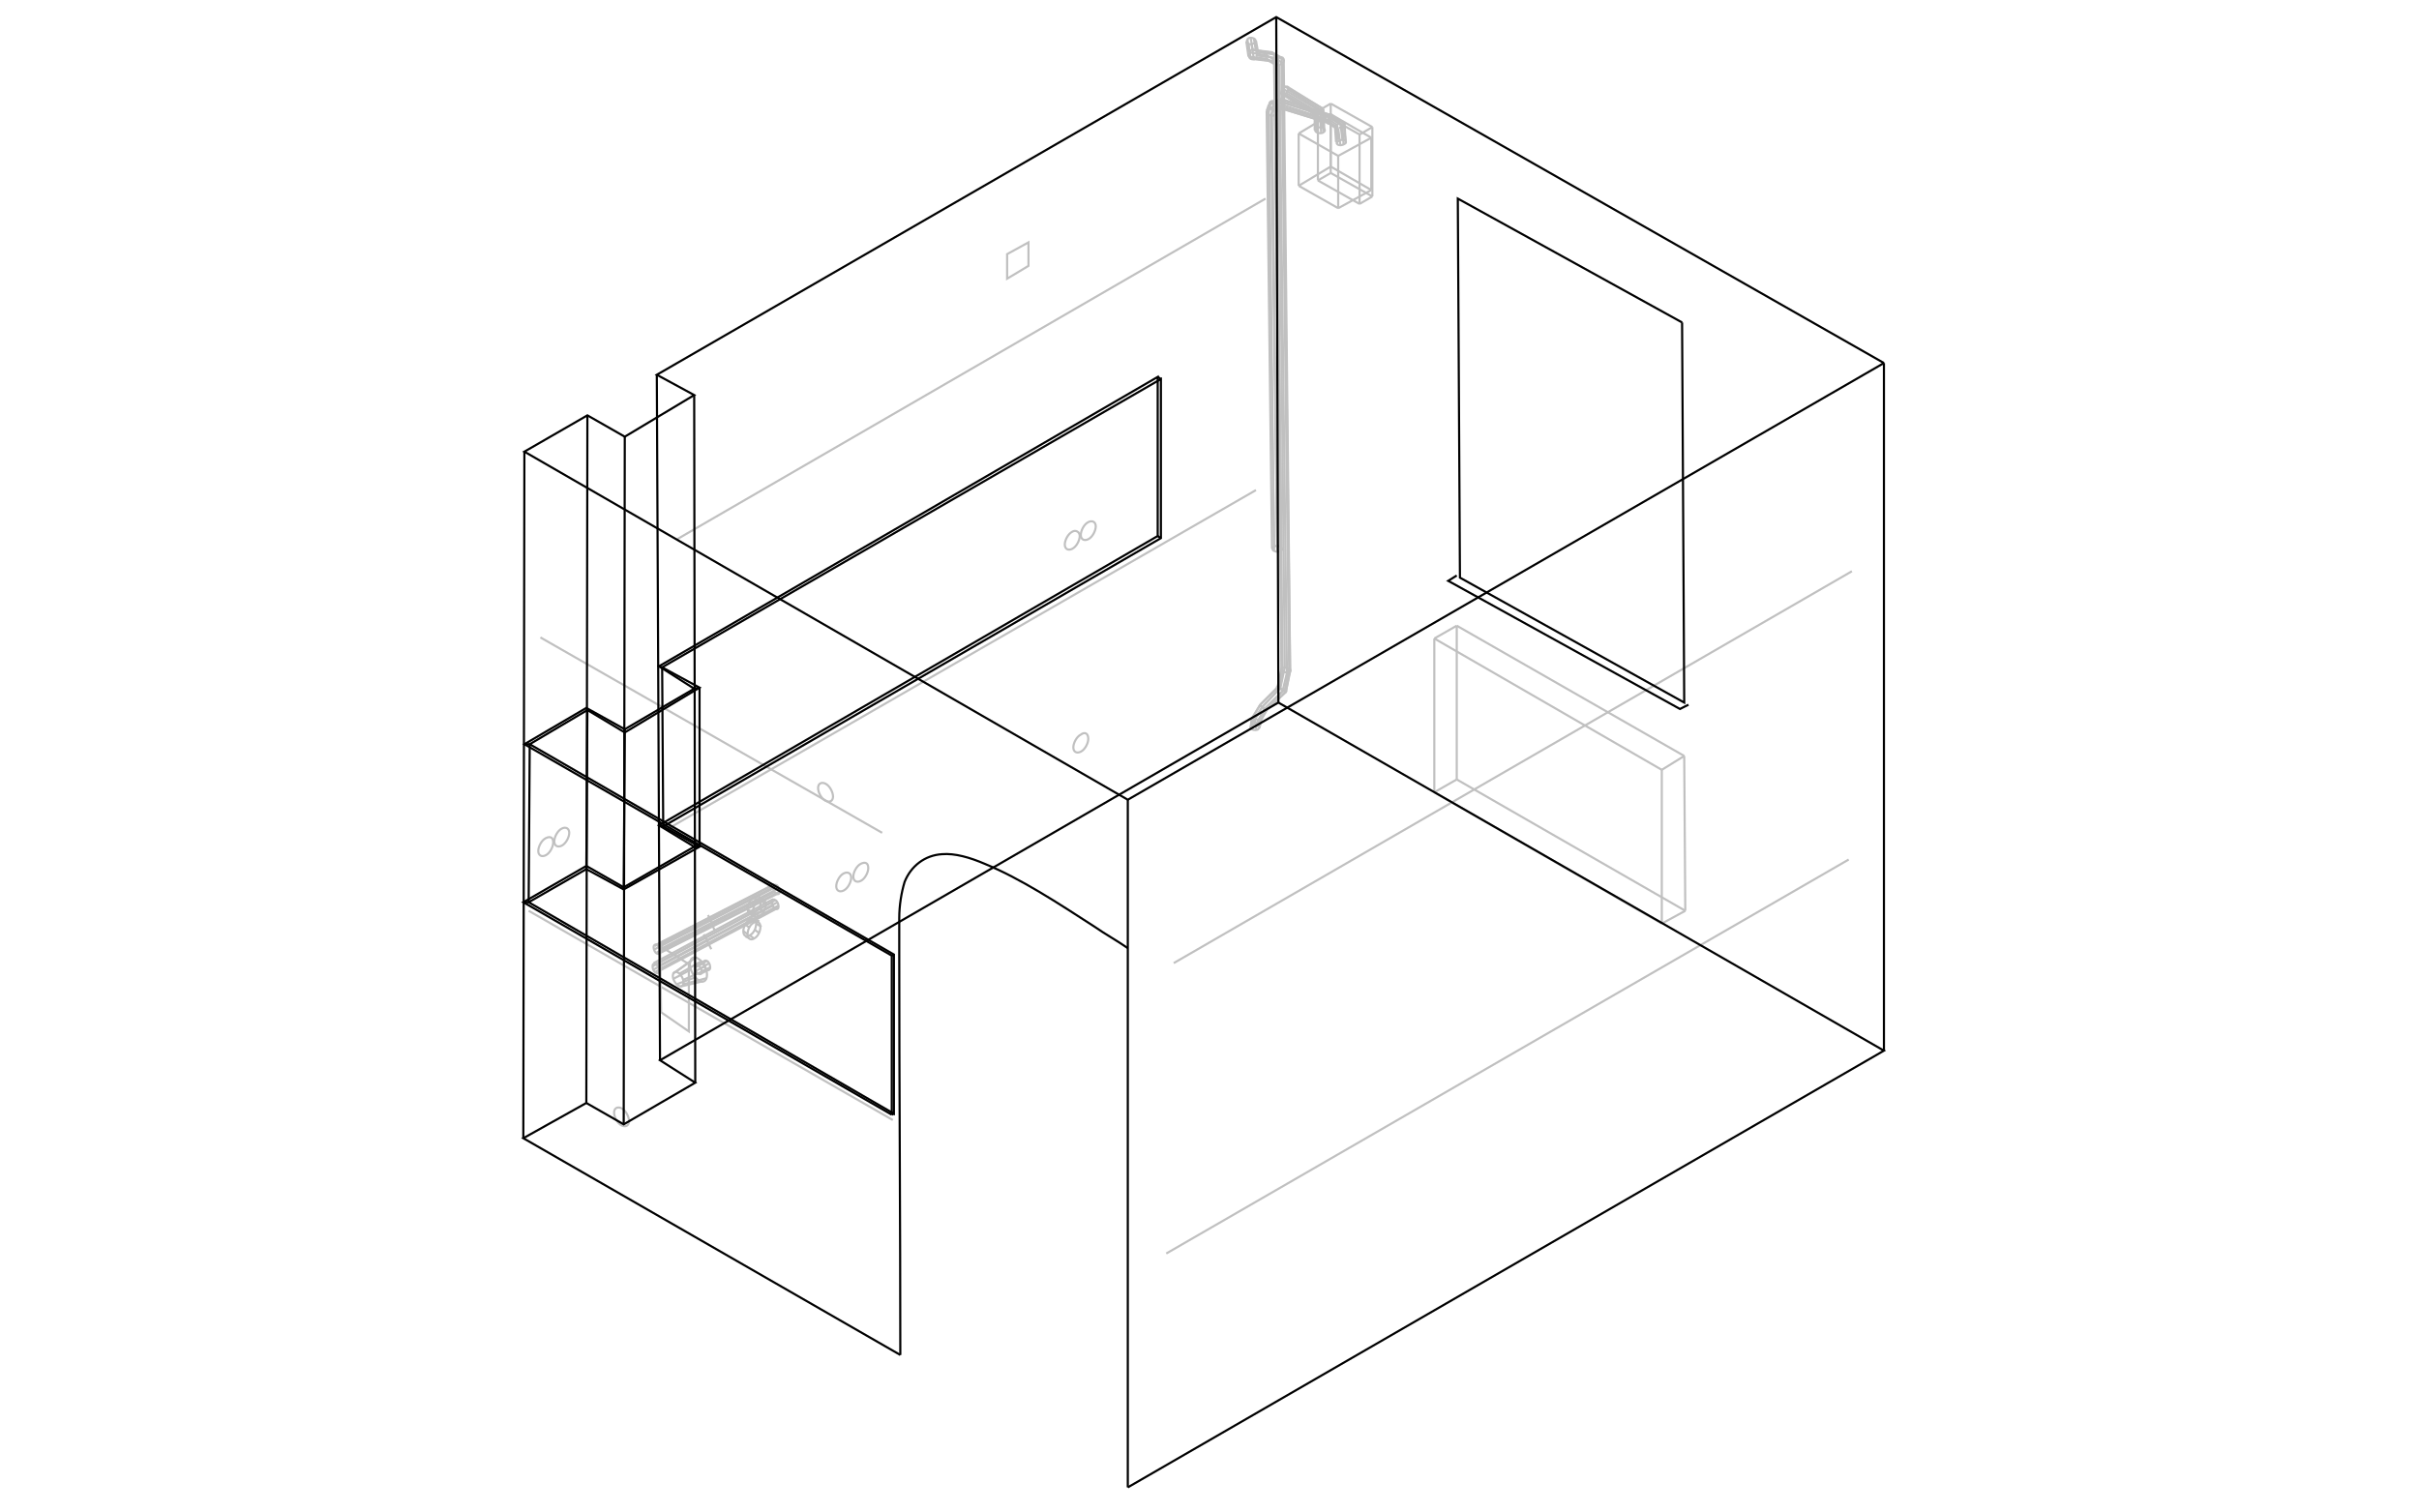 <svg version="1.1" xmlns="http://www.w3.org/2000/svg" xmlns:xlink="http://www.w3.org/1999/xlink" x="0px" y="0px"
    viewBox="0 0 226.5 141.6" style="enable-background:new 0 0 226.5 141.6;" xml:space="preserve">
    <style>
        .st0, .st1 {
        fill: none;
        stroke-width: 0.2;
        }

        .st1 {
            stroke:#000000;
        }
        .st0 {
            stroke:#C0C0C0;
        }
    </style>
    <line class="st0" x1="66.3" y1="85.7" x2="66.9" y2="87.1"/>
    <line class="st0" x1="65.9" y1="87.5" x2="66.6" y2="88.9"/>
    <line class="st0" x1="61.6" y1="88.6" x2="72.8" y2="82.9"/>
    <line class="st0" x1="61.8" y1="88.9" x2="72.9" y2="83.2"/>
    <line class="st0" x1="61.8" y1="89.2" x2="73" y2="83.5"/>
    <line class="st0" x1="61.7" y1="89.3" x2="72.8" y2="83.7"/>
    <line class="st0" x1="61.5" y1="89.2" x2="72.6" y2="83.5"/>
    <line class="st0" x1="61.3" y1="88.9" x2="72.4" y2="83.2"/>
    <line class="st0" x1="61.3" y1="88.6" x2="72.4" y2="82.9"/>
    <line class="st0" x1="61.4" y1="88.5" x2="72.5" y2="82.8"/>
    <path class="st0" d="M72.7,82.9c0.2,0.1,0.3,0.4,0.3,0.6s-0.1,0.3-0.3,0.2c-0.2-0.1-0.3-0.4-0.3-0.6S72.5,82.8,72.7,82.9L72.7,82.9
        z"/>
    <path class="st0" d="M61.5,88.5c0.2,0.1,0.3,0.4,0.3,0.6c0,0.2-0.1,0.3-0.3,0.2c-0.2-0.1-0.3-0.4-0.3-0.6S61.4,88.4,61.5,88.5
        L61.5,88.5z"/>
    <line class="st0" x1="61.6" y1="90.5" x2="72.8" y2="84.5"/>
    <line class="st0" x1="61.7" y1="90.8" x2="72.9" y2="84.8"/>
    <line class="st0" x1="61.6" y1="91" x2="72.9" y2="85"/>
    <line class="st0" x1="61.4" y1="91" x2="72.7" y2="85"/>
    <line class="st0" x1="61.2" y1="90.8" x2="72.4" y2="84.8"/>
    <line class="st0" x1="61.1" y1="90.5" x2="72.3" y2="84.5"/>
    <line class="st0" x1="61.2" y1="90.2" x2="72.4" y2="84.2"/>
    <line class="st0" x1="61.4" y1="90.3" x2="72.6" y2="84.3"/>
    <path class="st0" d="M72.6,84.3c0.2,0.1,0.3,0.4,0.3,0.6s-0.1,0.3-0.3,0.2c-0.2-0.1-0.3-0.4-0.3-0.6C72.3,84.2,72.5,84.2,72.6,84.3
        L72.6,84.3z"/>
    <path class="st0" d="M61.4,90.3c0.2,0.1,0.3,0.4,0.3,0.6c0,0.2-0.1,0.3-0.3,0.2c-0.2-0.1-0.3-0.4-0.3-0.6S61.2,90.2,61.4,90.3
        L61.4,90.3z"/>
    <line class="st0" x1="66" y1="90.5" x2="65.2" y2="90.9"/>
    <line class="st0" x1="66.2" y1="90.7" x2="65.4" y2="91.2"/>
    <line class="st0" x1="66.4" y1="90.8" x2="65.6" y2="91.2"/>
    <line class="st0" x1="66.5" y1="90.6" x2="65.7" y2="91"/>
    <line class="st0" x1="66.4" y1="90.2" x2="65.6" y2="90.7"/>
    <line class="st0" x1="66.2" y1="90" x2="65.4" y2="90.4"/>
    <line class="st0" x1="66" y1="90" x2="65.2" y2="90.4"/>
    <line class="st0" x1="65.9" y1="90.2" x2="65.1" y2="90.6"/>
    <path class="st0" d="M65.4,90.4c-0.2-0.1-0.3,0-0.3,0.2c0,0.2,0.1,0.5,0.3,0.6s0.3,0,0.3-0.2S65.5,90.5,65.4,90.4L65.4,90.4z"/>
    <path class="st0" d="M66.2,90c0.2,0.1,0.3,0.4,0.3,0.6c0,0.2-0.1,0.3-0.3,0.2c-0.2-0.1-0.3-0.4-0.3-0.6S66,89.9,66.2,90L66.2,90z"
        />
    <line class="st0" x1="66.2" y1="91.6" x2="63.9" y2="92.2"/>
    <line class="st0" x1="66.2" y1="90.8" x2="63.9" y2="91.8"/>
    <line class="st0" x1="65.7" y1="90" x2="63.6" y2="91.2"/>
    <line class="st0" x1="65.1" y1="89.7" x2="63.3" y2="91"/>
    <line class="st0" x1="64.7" y1="90" x2="63" y2="91.2"/>
    <line class="st0" x1="64.7" y1="90.8" x2="63" y2="91.7"/>
    <line class="st0" x1="65.2" y1="91.5" x2="63.3" y2="92.2"/>
    <line class="st0" x1="65.8" y1="91.9" x2="63.7" y2="92.4"/>
    <path class="st0" d="M63.5,91.1c0.3,0.2,0.5,0.6,0.5,0.9c0,0.3-0.2,0.5-0.5,0.3c-0.3-0.2-0.5-0.6-0.5-0.9S63.2,90.9,63.5,91.1
        L63.5,91.1z"/>
    <path class="st0" d="M65.4,89.8c-0.4-0.3-0.8-0.1-0.8,0.5s0.4,1.2,0.8,1.5s0.8,0.1,0.8-0.5C66.2,90.8,65.9,90.1,65.4,89.8
        L65.4,89.8z"/>
    <line class="st0" x1="71.5" y1="85.3" x2="71.1" y2="85.1"/>
    <line class="st0" x1="71.1" y1="85.8" x2="70.6" y2="85.5"/>
    <line class="st0" x1="70.6" y1="85.8" x2="70.2" y2="85.6"/>
    <line class="st0" x1="70.4" y1="85.4" x2="70" y2="85.2"/>
    <line class="st0" x1="70.6" y1="84.8" x2="70.2" y2="84.5"/>
    <line class="st0" x1="71.1" y1="84.3" x2="70.6" y2="84.1"/>
    <line class="st0" x1="71.5" y1="84.3" x2="71.1" y2="84"/>
    <line class="st0" x1="71.7" y1="84.7" x2="71.3" y2="84.4"/>
    <path class="st0" d="M70.6,85.5c-0.4,0.2-0.6,0-0.6-0.4c0-0.4,0.3-0.9,0.6-1.1c0.4-0.2,0.6,0,0.6,0.4C71.3,84.8,71,85.3,70.6,85.5
        L70.6,85.5z"/>
    <path class="st0" d="M71.1,85.8c0.4-0.2,0.6-0.7,0.6-1.1c0-0.4-0.3-0.6-0.6-0.4c-0.4,0.2-0.6,0.7-0.6,1.1
        C70.4,85.8,70.7,86,71.1,85.8L71.1,85.8z"/>
    <line class="st0" x1="71.1" y1="87.4" x2="70.7" y2="87.1"/>
    <line class="st0" x1="70.6" y1="87.9" x2="70.2" y2="87.6"/>
    <line class="st0" x1="70.2" y1="87.9" x2="69.8" y2="87.7"/>
    <line class="st0" x1="70" y1="87.5" x2="69.6" y2="87.2"/>
    <line class="st0" x1="70.2" y1="86.9" x2="69.8" y2="86.6"/>
    <line class="st0" x1="70.6" y1="86.4" x2="70.2" y2="86.1"/>
    <line class="st0" x1="71.1" y1="86.3" x2="70.7" y2="86.1"/>
    <line class="st0" x1="71.3" y1="86.8" x2="70.8" y2="86.5"/>
    <path class="st0" d="M70.2,87.6c-0.4,0.2-0.6,0-0.6-0.4c0-0.4,0.3-0.9,0.6-1.1c0.4-0.2,0.6,0,0.6,0.4
        C70.8,86.9,70.6,87.4,70.2,87.6L70.2,87.6z"/>
    <path class="st0" d="M70.6,87.9c0.4-0.2,0.6-0.7,0.6-1.1c0-0.4-0.3-0.6-0.6-0.4c-0.4,0.2-0.6,0.7-0.6,1.1S70.3,88.1,70.6,87.9
        L70.6,87.9z"/>
    <path class="st0" d="M51.1,78.5c-0.4,0.2-0.7,0.8-0.7,1.2c0,0.4,0.3,0.6,0.7,0.4c0.4-0.2,0.7-0.8,0.7-1.2
        C51.8,78.4,51.5,78.3,51.1,78.5L51.1,78.5z"/>
    <path class="st0" d="M52.6,77.6c-0.4,0.2-0.7,0.8-0.7,1.2c0,0.4,0.3,0.6,0.7,0.4c0.4-0.2,0.7-0.8,0.7-1.2
        C53.3,77.6,53,77.4,52.6,77.6L52.6,77.6z"/>
    <path class="st0" d="M79,81.8c-0.4,0.2-0.7,0.8-0.7,1.2c0,0.4,0.3,0.6,0.7,0.4c0.4-0.2,0.7-0.8,0.7-1.2
        C79.7,81.8,79.4,81.6,79,81.8L79,81.8z"/>
    <path class="st0" d="M80.6,80.9c-0.4,0.2-0.7,0.8-0.7,1.2c0,0.4,0.3,0.6,0.7,0.4c0.4-0.2,0.7-0.8,0.7-1.2
        C81.3,80.8,81,80.7,80.6,80.9L80.6,80.9z"/>
    <path class="st0" d="M100.4,49.8c-0.4,0.2-0.7,0.8-0.7,1.2s0.3,0.6,0.7,0.4c0.4-0.2,0.7-0.8,0.7-1.2S100.7,49.6,100.4,49.8
        L100.4,49.8z"/>
    <path class="st0" d="M101.9,48.9c-0.4,0.2-0.7,0.8-0.7,1.2s0.3,0.6,0.7,0.4c0.4-0.2,0.7-0.8,0.7-1.2S102.3,48.7,101.9,48.9
        L101.9,48.9z"/>
    <path class="st0" d="M101.2,68.8c-0.4,0.2-0.7,0.8-0.7,1.2c0,0.4,0.3,0.6,0.7,0.4c0.4-0.2,0.7-0.8,0.7-1.2
        C101.9,68.7,101.6,68.5,101.2,68.8L101.2,68.8z"/>
    <polygon class="st0" points="94.3,23.8 96.3,22.7 96.3,24.9 94.3,26.1 	"/>
    <path class="st0" d="M58.9,105c0,0.4-0.3,0.6-0.7,0.4c-0.4-0.2-0.7-0.8-0.7-1.2s0.3-0.6,0.7-0.4S58.9,104.6,58.9,105L58.9,105z"/>
    <path class="st0" d="M78,74.6c0,0.4-0.3,0.6-0.7,0.4s-0.7-0.8-0.7-1.2c0-0.4,0.3-0.6,0.7-0.4C77.7,73.6,78,74.2,78,74.6L78,74.6z"
        />
    <line class="st0" x1="125.3" y1="14.6" x2="128.4" y2="12.9"/>
    <line class="st0" x1="125.3" y1="14.6" x2="125.3" y2="19.5"/>
    <line class="st0" x1="128.4" y1="17.8" x2="125.3" y2="19.5"/>
    <line class="st0" x1="128.4" y1="12.9" x2="128.4" y2="17.8"/>
    <line class="st0" x1="128.4" y1="12.9" x2="124.6" y2="10.7"/>
    <line class="st0" x1="124.6" y1="15.6" x2="128.4" y2="17.8"/>
    <line class="st0" x1="124.6" y1="10.7" x2="124.6" y2="15.6"/>
    <line class="st0" x1="124.6" y1="10.7" x2="121.6" y2="12.5"/>
    <line class="st0" x1="121.6" y1="17.4" x2="124.6" y2="15.6"/>
    <line class="st0" x1="121.6" y1="12.5" x2="121.6" y2="17.4"/>
    <line class="st0" x1="121.6" y1="12.5" x2="125.3" y2="14.6"/>
    <line class="st0" x1="125.3" y1="19.5" x2="121.6" y2="17.4"/>
    <line class="st0" x1="127.3" y1="19.1" x2="127.3" y2="12.6"/>
    <line class="st0" x1="127.3" y1="19.1" x2="128.5" y2="18.4"/>
    <line class="st0" x1="128.5" y1="11.9" x2="128.5" y2="18.4"/>
    <line class="st0" x1="127.3" y1="12.6" x2="128.5" y2="11.9"/>
    <line class="st0" x1="127.3" y1="12.6" x2="123.4" y2="10.4"/>
    <line class="st0" x1="124.6" y1="9.7" x2="128.5" y2="11.9"/>
    <line class="st0" x1="123.4" y1="10.4" x2="124.6" y2="9.7"/>
    <line class="st0" x1="123.4" y1="10.4" x2="123.4" y2="16.9"/>
    <line class="st0" x1="124.6" y1="16.2" x2="124.6" y2="9.7"/>
    <line class="st0" x1="123.4" y1="16.9" x2="124.6" y2="16.2"/>
    <line class="st0" x1="123.4" y1="16.9" x2="127.3" y2="19.1"/>
    <line class="st0" x1="128.5" y1="18.4" x2="124.6" y2="16.2"/>
    <line class="st0" x1="117.8" y1="4.9" x2="117.6" y2="3.8"/>
    <line class="st0" x1="117.6" y1="4.7" x2="117.4" y2="3.6"/>
    <line class="st0" x1="117.3" y1="4.7" x2="117.1" y2="3.5"/>
    <line class="st0" x1="117" y1="4.9" x2="116.8" y2="3.7"/>
    <line class="st0" x1="116.9" y1="5.3" x2="116.7" y2="3.9"/>
    <line class="st0" x1="117.1" y1="5.5" x2="116.9" y2="4.1"/>
    <line class="st0" x1="117.4" y1="5.5" x2="117.2" y2="4.2"/>
    <line class="st0" x1="117.7" y1="5.2" x2="117.5" y2="4"/>
    <line class="st0" x1="118.6" y1="5.5" x2="116.9" y2="5.3"/>
    <line class="st0" x1="118.8" y1="5.7" x2="117.1" y2="5.5"/>
    <line class="st0" x1="119.1" y1="5.7" x2="117.4" y2="5.5"/>
    <line class="st0" x1="119.3" y1="5.4" x2="117.7" y2="5.2"/>
    <line class="st0" x1="119.3" y1="5.1" x2="117.8" y2="4.9"/>
    <line class="st0" x1="119.1" y1="4.9" x2="117.6" y2="4.7"/>
    <line class="st0" x1="118.9" y1="4.9" x2="117.3" y2="4.7"/>
    <line class="st0" x1="118.6" y1="5.2" x2="117" y2="4.9"/>
    <line class="st0" x1="120.2" y1="5.6" x2="119.3" y2="5.1"/>
    <line class="st0" x1="120" y1="5.4" x2="119.1" y2="4.9"/>
    <line class="st0" x1="119.7" y1="5.4" x2="118.9" y2="4.9"/>
    <line class="st0" x1="119.4" y1="5.6" x2="118.6" y2="5.2"/>
    <line class="st0" x1="119.3" y1="5.9" x2="118.6" y2="5.5"/>
    <line class="st0" x1="119.5" y1="6.1" x2="118.8" y2="5.7"/>
    <line class="st0" x1="119.8" y1="6.1" x2="119.1" y2="5.7"/>
    <line class="st0" x1="120.1" y1="5.9" x2="119.3" y2="5.4"/>
    <line class="st0" x1="120" y1="62.7" x2="119.3" y2="5.9"/>
    <line class="st0" x1="120.1" y1="62.9" x2="119.5" y2="6.1"/>
    <line class="st0" x1="120.5" y1="63" x2="119.8" y2="6.1"/>
    <line class="st0" x1="120.8" y1="62.9" x2="120.1" y2="5.9"/>
    <line class="st0" x1="120.8" y1="62.7" x2="120.2" y2="5.6"/>
    <line class="st0" x1="120.7" y1="62.6" x2="120" y2="5.4"/>
    <line class="st0" x1="120.3" y1="62.5" x2="119.7" y2="5.4"/>
    <line class="st0" x1="120" y1="62.6" x2="119.4" y2="5.6"/>
    <line class="st0" x1="120.4" y1="64.8" x2="120.8" y2="62.7"/>
    <line class="st0" x1="120.3" y1="64.6" x2="120.7" y2="62.6"/>
    <line class="st0" x1="119.9" y1="64.4" x2="120.3" y2="62.5"/>
    <line class="st0" x1="119.7" y1="64.3" x2="120" y2="62.6"/>
    <line class="st0" x1="119.6" y1="64.4" x2="120" y2="62.7"/>
    <line class="st0" x1="119.8" y1="64.5" x2="120.1" y2="62.9"/>
    <line class="st0" x1="120.1" y1="64.7" x2="120.5" y2="63"/>
    <line class="st0" x1="120.4" y1="64.8" x2="120.8" y2="62.9"/>
    <line class="st0" x1="118" y1="66" x2="119.6" y2="64.4"/>
    <line class="st0" x1="118.2" y1="66.2" x2="119.8" y2="64.5"/>
    <line class="st0" x1="118.4" y1="66.4" x2="120.1" y2="64.7"/>
    <line class="st0" x1="118.6" y1="66.5" x2="120.4" y2="64.8"/>
    <line class="st0" x1="118.6" y1="66.5" x2="120.4" y2="64.8"/>
    <line class="st0" x1="118.4" y1="66.4" x2="120.3" y2="64.6"/>
    <line class="st0" x1="118.2" y1="66.2" x2="119.9" y2="64.4"/>
    <line class="st0" x1="118" y1="66" x2="119.7" y2="64.3"/>
    <line class="st0" x1="118" y1="67.6" x2="118.6" y2="66.5"/>
    <line class="st0" x1="117.8" y1="67.5" x2="118.4" y2="66.4"/>
    <line class="st0" x1="117.5" y1="67.4" x2="118.2" y2="66.2"/>
    <line class="st0" x1="117.2" y1="67.3" x2="118" y2="66"/>
    <line class="st0" x1="117.2" y1="67.4" x2="118" y2="66"/>
    <line class="st0" x1="117.3" y1="67.6" x2="118.2" y2="66.2"/>
    <line class="st0" x1="117.7" y1="67.7" x2="118.4" y2="66.4"/>
    <line class="st0" x1="117.9" y1="67.7" x2="118.6" y2="66.5"/>
    <line class="st0" x1="117.1" y1="68.1" x2="117.2" y2="67.4"/>
    <line class="st0" x1="117.3" y1="68.3" x2="117.3" y2="67.6"/>
    <line class="st0" x1="117.6" y1="68.3" x2="117.7" y2="67.7"/>
    <line class="st0" x1="117.9" y1="68.2" x2="117.9" y2="67.7"/>
    <line class="st0" x1="118" y1="68" x2="118" y2="67.6"/>
    <line class="st0" x1="117.8" y1="67.8" x2="117.8" y2="67.5"/>
    <line class="st0" x1="117.5" y1="67.8" x2="117.5" y2="67.4"/>
    <line class="st0" x1="117.2" y1="67.9" x2="117.2" y2="67.3"/>
    <path class="st0" d="M116.8,3.7c-0.1,0.2-0.1,0.3,0.1,0.4c0.2,0.1,0.5,0,0.6-0.1s0.1-0.3-0.1-0.4S116.9,3.5,116.8,3.7L116.8,3.7z"
        />
    <path class="st0" d="M117.1,4.9c-0.2,0.2-0.2,0.5,0,0.6c0.2,0.1,0.4,0.1,0.6-0.1"/>
    <path class="st0" d="M117.6,5.3c0.2-0.2,0.2-0.5,0-0.6c-0.2-0.1-0.4-0.1-0.6,0.1"/>
    <path class="st0" d="M118.7,5c-0.2,0.2-0.2,0.5,0,0.6c0.1,0.2,0.4,0.1,0.5,0"/>
    <path class="st0" d="M119.2,5.6c0.2-0.2,0.2-0.5,0-0.6c-0.1-0.2-0.4-0.1-0.5,0"/>
    <path class="st0" d="M120.1,5.9c0.2-0.2,0.1-0.4,0-0.5c-0.2-0.1-0.5,0-0.6,0.2"/>
    <path class="st0" d="M119.4,5.6c-0.2,0.2-0.1,0.4,0,0.5c0.2,0.1,0.5,0,0.6-0.2"/>
    <path class="st0" d="M120.2,62.5c-0.2,0-0.3,0.2-0.2,0.3s0.4,0.2,0.6,0.2"/>
    <path class="st0" d="M120.6,63c0.2,0,0.3-0.2,0.2-0.3c-0.1-0.1-0.4-0.2-0.6-0.2"/>
    <path class="st0" d="M119.7,64.3c-0.2,0-0.2,0,0,0.1s0.4,0.3,0.6,0.3"/>
    <path class="st0" d="M120.3,64.8c0.2,0,0.2,0,0-0.1s-0.4-0.3-0.6-0.3"/>
    <path class="st0" d="M118,66.1C117.9,66,117.9,66,118,66.1c0.3,0.2,0.5,0.4,0.6,0.4"/>
    <path class="st0" d="M118.6,66.5C118.7,66.6,118.7,66.6,118.6,66.5c-0.3-0.2-0.5-0.4-0.6-0.4"/>
    <path class="st0" d="M117.4,67.3c-0.2,0-0.3,0.1-0.1,0.2c0.1,0.1,0.4,0.2,0.6,0.2"/>
    <path class="st0" d="M117.8,67.7c0.2,0,0.3-0.1,0.1-0.2c-0.1-0.1-0.4-0.2-0.6-0.2"/>
    <path class="st0" d="M117.8,67.9c-0.2-0.1-0.5-0.1-0.6,0s-0.2,0.3,0,0.4s0.5,0.1,0.6,0C118,68.1,118,68,117.8,67.9L117.8,67.9z"/>
    <line class="st0" x1="125.7" y1="11.8" x2="125.8" y2="13.5"/>
    <line class="st0" x1="125.3" y1="12" x2="125.5" y2="13.6"/>
    <line class="st0" x1="125.1" y1="12" x2="125.2" y2="13.5"/>
    <line class="st0" x1="125" y1="11.9" x2="125.1" y2="13.3"/>
    <line class="st0" x1="125.2" y1="11.7" x2="125.3" y2="13.1"/>
    <line class="st0" x1="125.5" y1="11.5" x2="125.7" y2="13.1"/>
    <line class="st0" x1="125.8" y1="11.5" x2="126" y2="13.2"/>
    <line class="st0" x1="125.9" y1="11.6" x2="126" y2="13.4"/>
    <line class="st0" x1="124.6" y1="11.3" x2="125.2" y2="11.7"/>
    <line class="st0" x1="124.7" y1="11" x2="125.5" y2="11.5"/>
    <line class="st0" x1="124.7" y1="10.8" x2="125.8" y2="11.5"/>
    <line class="st0" x1="124.6" y1="10.8" x2="125.9" y2="11.6"/>
    <line class="st0" x1="124.5" y1="11" x2="125.7" y2="11.8"/>
    <line class="st0" x1="124.3" y1="11.3" x2="125.3" y2="12"/>
    <line class="st0" x1="124.3" y1="11.5" x2="125.1" y2="12"/>
    <line class="st0" x1="124.4" y1="11.5" x2="125" y2="11.9"/>
    <line class="st0" x1="119.7" y1="9.5" x2="124.5" y2="11"/>
    <line class="st0" x1="119.7" y1="9.9" x2="124.3" y2="11.3"/>
    <line class="st0" x1="119.8" y1="10.1" x2="124.3" y2="11.5"/>
    <line class="st0" x1="120.1" y1="10.2" x2="124.4" y2="11.5"/>
    <line class="st0" x1="120.3" y1="9.9" x2="124.6" y2="11.3"/>
    <line class="st0" x1="120.3" y1="9.6" x2="124.7" y2="11"/>
    <line class="st0" x1="120.1" y1="9.3" x2="124.7" y2="10.8"/>
    <line class="st0" x1="119.9" y1="9.3" x2="124.6" y2="10.8"/>
    <line class="st0" x1="119.7" y1="10.1" x2="120.3" y2="9.9"/>
    <line class="st0" x1="119.6" y1="9.8" x2="120.3" y2="9.6"/>
    <line class="st0" x1="119.3" y1="9.6" x2="120.1" y2="9.3"/>
    <line class="st0" x1="119" y1="9.6" x2="119.9" y2="9.3"/>
    <line class="st0" x1="118.8" y1="9.8" x2="119.7" y2="9.5"/>
    <line class="st0" x1="118.9" y1="10.1" x2="119.7" y2="9.9"/>
    <line class="st0" x1="119.2" y1="10.3" x2="119.8" y2="10.1"/>
    <line class="st0" x1="119.5" y1="10.3" x2="120.1" y2="10.2"/>
    <line class="st0" x1="118.6" y1="10.4" x2="118.8" y2="9.8"/>
    <line class="st0" x1="118.7" y1="10.7" x2="118.9" y2="10.1"/>
    <line class="st0" x1="119" y1="10.8" x2="119.2" y2="10.3"/>
    <line class="st0" x1="119.4" y1="10.8" x2="119.5" y2="10.3"/>
    <line class="st0" x1="119.5" y1="10.6" x2="119.7" y2="10.1"/>
    <line class="st0" x1="119.4" y1="10.3" x2="119.6" y2="9.8"/>
    <line class="st0" x1="119.1" y1="10.2" x2="119.3" y2="9.6"/>
    <line class="st0" x1="118.8" y1="10.2" x2="119" y2="9.6"/>
    <line class="st0" x1="120" y1="51.5" x2="119.5" y2="10.6"/>
    <line class="st0" x1="119.9" y1="51.3" x2="119.4" y2="10.3"/>
    <line class="st0" x1="119.6" y1="51.2" x2="119.1" y2="10.2"/>
    <line class="st0" x1="119.3" y1="51.2" x2="118.8" y2="10.2"/>
    <line class="st0" x1="119.1" y1="51.4" x2="118.6" y2="10.4"/>
    <line class="st0" x1="119.3" y1="51.6" x2="118.7" y2="10.7"/>
    <line class="st0" x1="119.6" y1="51.7" x2="119" y2="10.8"/>
    <line class="st0" x1="119.9" y1="51.6" x2="119.4" y2="10.8"/>
    <path class="st0" d="M126,13.4c-0.1,0.1-0.3,0.2-0.5,0.2c-0.2,0-0.4-0.1-0.3-0.3c0.1-0.1,0.3-0.2,0.5-0.2
        C125.9,13.1,126.1,13.2,126,13.4L126,13.4z"/>
    <path class="st0" d="M125.6,11.5c0.2-0.1,0.3,0,0.3,0.1s-0.3,0.3-0.5,0.4"/>
    <path class="st0" d="M125.3,12c-0.2,0.1-0.3,0-0.3-0.1s0.3-0.3,0.5-0.4"/>
    <path class="st0" d="M124.7,10.8c0-0.1-0.1-0.1-0.2,0.1c-0.1,0.2-0.2,0.4-0.2,0.6"/>
    <path class="st0" d="M124.3,11.5c0,0.1,0.1,0.1,0.2-0.1c0.1-0.2,0.2-0.4,0.2-0.6"/>
    <path class="st0" d="M120.2,9.4c-0.1-0.2-0.3-0.2-0.4,0c-0.1,0.2-0.1,0.5,0,0.7"/>
    <path class="st0" d="M119.8,10c0.1,0.2,0.3,0.2,0.4,0c0.1-0.2,0.1-0.5,0-0.7"/>
    <path class="st0" d="M119.6,9.7c-0.2-0.2-0.4-0.3-0.6-0.2s-0.2,0.4,0,0.6"/>
    <path class="st0" d="M118.9,10.1c0.2,0.2,0.4,0.3,0.6,0.2c0.2-0.1,0.2-0.4,0-0.6"/>
    <path class="st0" d="M119.4,10.3c-0.2-0.1-0.5-0.2-0.6-0.1c-0.2,0.1-0.2,0.3,0,0.4"/>
    <path class="st0" d="M118.7,10.7c0.2,0.1,0.5,0.2,0.6,0.1c0.2-0.1,0.2-0.3,0-0.4"/>
    <path class="st0" d="M119.9,51.2c-0.2-0.1-0.5-0.1-0.6,0c-0.2,0.1-0.2,0.3,0,0.4c0.2,0.1,0.5,0.1,0.6,0
        C120.1,51.5,120.1,51.4,119.9,51.2L119.9,51.2z"/>
    <line class="st0" x1="123.1" y1="10.7" x2="120" y2="8.8"/>
    <line class="st0" x1="123.3" y1="10.6" x2="119.9" y2="8.6"/>
    <line class="st0" x1="123.6" y1="10.4" x2="120.1" y2="8.3"/>
    <line class="st0" x1="123.9" y1="10.2" x2="120.3" y2="8.1"/>
    <line class="st0" x1="123.9" y1="10.2" x2="120.5" y2="8.1"/>
    <line class="st0" x1="123.7" y1="10.3" x2="120.6" y2="8.4"/>
    <line class="st0" x1="123.4" y1="10.5" x2="120.4" y2="8.7"/>
    <line class="st0" x1="123.1" y1="10.7" x2="120.2" y2="8.9"/>
    <line class="st0" x1="123.1" y1="12.2" x2="123.1" y2="10.7"/>
    <line class="st0" x1="123.3" y1="12.4" x2="123.3" y2="10.6"/>
    <line class="st0" x1="123.7" y1="12.4" x2="123.6" y2="10.4"/>
    <line class="st0" x1="123.9" y1="12.3" x2="123.9" y2="10.2"/>
    <line class="st0" x1="124" y1="12.1" x2="123.9" y2="10.2"/>
    <line class="st0" x1="123.8" y1="11.9" x2="123.7" y2="10.3"/>
    <line class="st0" x1="123.4" y1="11.9" x2="123.4" y2="10.5"/>
    <line class="st0" x1="123.2" y1="12" x2="123.1" y2="10.7"/>
    <path class="st0" d="M120.2,8.9c-0.2,0-0.3-0.1-0.2-0.3c0-0.2,0.2-0.4,0.4-0.5c0.2,0,0.3,0.1,0.2,0.3S120.4,8.8,120.2,8.9
        L120.2,8.9z"/>
    <path class="st0" d="M123.8,10.3c-0.2,0.1-0.4,0.3-0.6,0.4c-0.2,0.1-0.2,0.1,0,0C123.4,10.6,123.6,10.4,123.8,10.3
        C124,10.2,124,10.2,123.8,10.3L123.8,10.3z"/>
    <path class="st0" d="M123.9,12c-0.2-0.1-0.5-0.1-0.6,0c-0.2,0.1-0.2,0.3,0,0.4c0.2,0.1,0.5,0.1,0.6,0
        C124.1,12.3,124.1,12.1,123.9,12L123.9,12z"/>
    <polygon class="st0" points="64.5,96.6 61.9,94.8 61.8,88.6 64.5,90.3 	"/>
    <line class="st0" x1="157.7" y1="70.8" x2="157.8" y2="85.3"/>
    <line class="st0" x1="157.7" y1="70.8" x2="155.6" y2="72.1"/>
    <line class="st0" x1="155.6" y1="86.5" x2="155.6" y2="72.1"/>
    <line class="st0" x1="157.8" y1="85.3" x2="155.6" y2="86.5"/>
    <line class="st0" x1="157.8" y1="85.3" x2="136.4" y2="73"/>
    <line class="st0" x1="134.3" y1="74.2" x2="155.6" y2="86.5"/>
    <line class="st0" x1="136.4" y1="73" x2="134.3" y2="74.2"/>
    <line class="st0" x1="136.4" y1="73" x2="136.4" y2="58.6"/>
    <line class="st0" x1="134.3" y1="59.8" x2="134.3" y2="74.2"/>
    <line class="st0" x1="136.4" y1="58.6" x2="134.3" y2="59.8"/>
    <line class="st0" x1="136.4" y1="58.6" x2="157.7" y2="70.8"/>
    <line class="st0" x1="155.6" y1="72.1" x2="134.3" y2="59.8"/>
    <line class="st0" x1="62.4" y1="77.7" x2="117.6" y2="45.9"/>
    <line class="st0" x1="63.4" y1="50.5" x2="118.5" y2="18.6"/>
    <line class="st0" x1="82.6" y1="78" x2="50.6" y2="59.7"/>
    <line class="st0" x1="49.5" y1="85.3" x2="83.6" y2="104.9"/>
    <line class="st0" x1="173.1" y1="80.5" x2="109.2" y2="117.4"/>
    <line class="st0" x1="173.4" y1="53.5" x2="109.9" y2="90.2"/>
    <line class="st1" x1="49.1" y1="42.3" x2="49" y2="106.6"/>
    <line class="st1" x1="55" y1="38.9" x2="54.9" y2="103.3"/>
    <line class="st1" x1="58.5" y1="40.9" x2="58.4" y2="105.3"/>
    <line class="st1" x1="65" y1="37" x2="65.1" y2="101.4"/>
    <line class="st1" x1="61.5" y1="35.1" x2="61.8" y2="99.3"/>
    <line class="st1" x1="119.5" y1="1.6" x2="119.7" y2="65.8"/>
    <path class="st1" d="M84.3,126.9c0-12.6-0.1-25.1-0.1-37.7c0-1.1,0-2.2,0-3.2c0-1.2,0.2-2.4,0.5-3.4c0.6-1.5,1.9-2.5,3.5-2.6
        c1.2-0.1,2.6,0.3,4,0.9c3.4,1.4,6.9,3.7,10.3,5.9c1,0.7,2.1,1.3,3.1,2"/>
    <line class="st1" x1="83.7" y1="89.4" x2="83.5" y2="89.5"/>
    <line class="st1" x1="83.7" y1="104.3" x2="83.5" y2="104.4"/>
    <line class="st1" x1="108.7" y1="50.4" x2="108.4" y2="50.2"/>
    <line class="st1" x1="108.7" y1="35.5" x2="108.4" y2="35.3"/>
    <line class="st1" x1="49.6" y1="69.7" x2="49.1" y2="69.7"/>
    <line class="st1" x1="55" y1="66.5" x2="54.9" y2="66.3"/>
    <line class="st1" x1="49.5" y1="84.5" x2="49" y2="84.5"/>
    <line class="st1" x1="54.9" y1="81.4" x2="54.9" y2="81.1"/>
    <line class="st1" x1="58.5" y1="68.6" x2="58.5" y2="68.3"/>
    <line class="st1" x1="58.4" y1="83.3" x2="58.4" y2="83.1"/>
    <line class="st1" x1="65.5" y1="79.3" x2="65" y2="79.3"/>
    <line class="st1" x1="62.1" y1="77.4" x2="61.7" y2="77.3"/>
    <line class="st1" x1="65.5" y1="64.4" x2="65" y2="64.5"/>
    <line class="st1" x1="62" y1="62.5" x2="61.7" y2="62.4"/>
    <line class="st1" x1="49.6" y1="69.7" x2="49.5" y2="84.5"/>
    <line class="st1" x1="54.9" y1="81.4" x2="55" y2="66.5"/>
    <line class="st1" x1="58.5" y1="68.6" x2="58.4" y2="83.3"/>
    <line class="st1" x1="65.5" y1="79.3" x2="65.5" y2="64.4"/>
    <line class="st1" x1="62" y1="62.5" x2="62.1" y2="77.4"/>
    <line class="st1" x1="105.6" y1="139.3" x2="105.6" y2="74.9"/>
    <line class="st1" x1="176.4" y1="98.4" x2="176.4" y2="34"/>
    <polyline class="st1" points="84.3,126.9 49,106.6 54.9,103.3 58.4,105.3 65.1,101.4 61.8,99.3 119.7,65.8 176.4,98.4 105.6,139.3 
            "/>
    <polyline class="st1" points="176.4,34 105.6,74.9 49.1,42.3 55,38.9 58.5,40.9 65,37 61.5,35.1 119.5,1.6 176.4,34 	"/>
    <polyline class="st1" points="157.5,30.2 136.5,18.6 136.7,54.1 157.7,65.8 157.5,30.2 	"/>
    <polyline class="st1" points="158.1,66 157.3,66.4 135.6,54.4 136.4,53.9 	"/>
    <polyline class="st1" points="55,66.5 58.5,68.6 65.5,64.4 62,62.5 108.7,35.5 108.7,50.4 62.1,77.4 65.5,79.3 58.4,83.3 
        54.9,81.4 49.5,84.5 83.7,104.3 83.7,89.4 49.6,69.7 55,66.5 	"/>
    <polyline class="st1" points="83.5,104.4 83.5,89.5 49.1,69.7 54.9,66.3 58.5,68.3 65,64.5 61.7,62.4 108.4,35.3 108.4,50.2 
        61.7,77.3 65,79.3 58.4,83.1 54.9,81.1 49,84.5 83.5,104.4 	"/>
</svg>